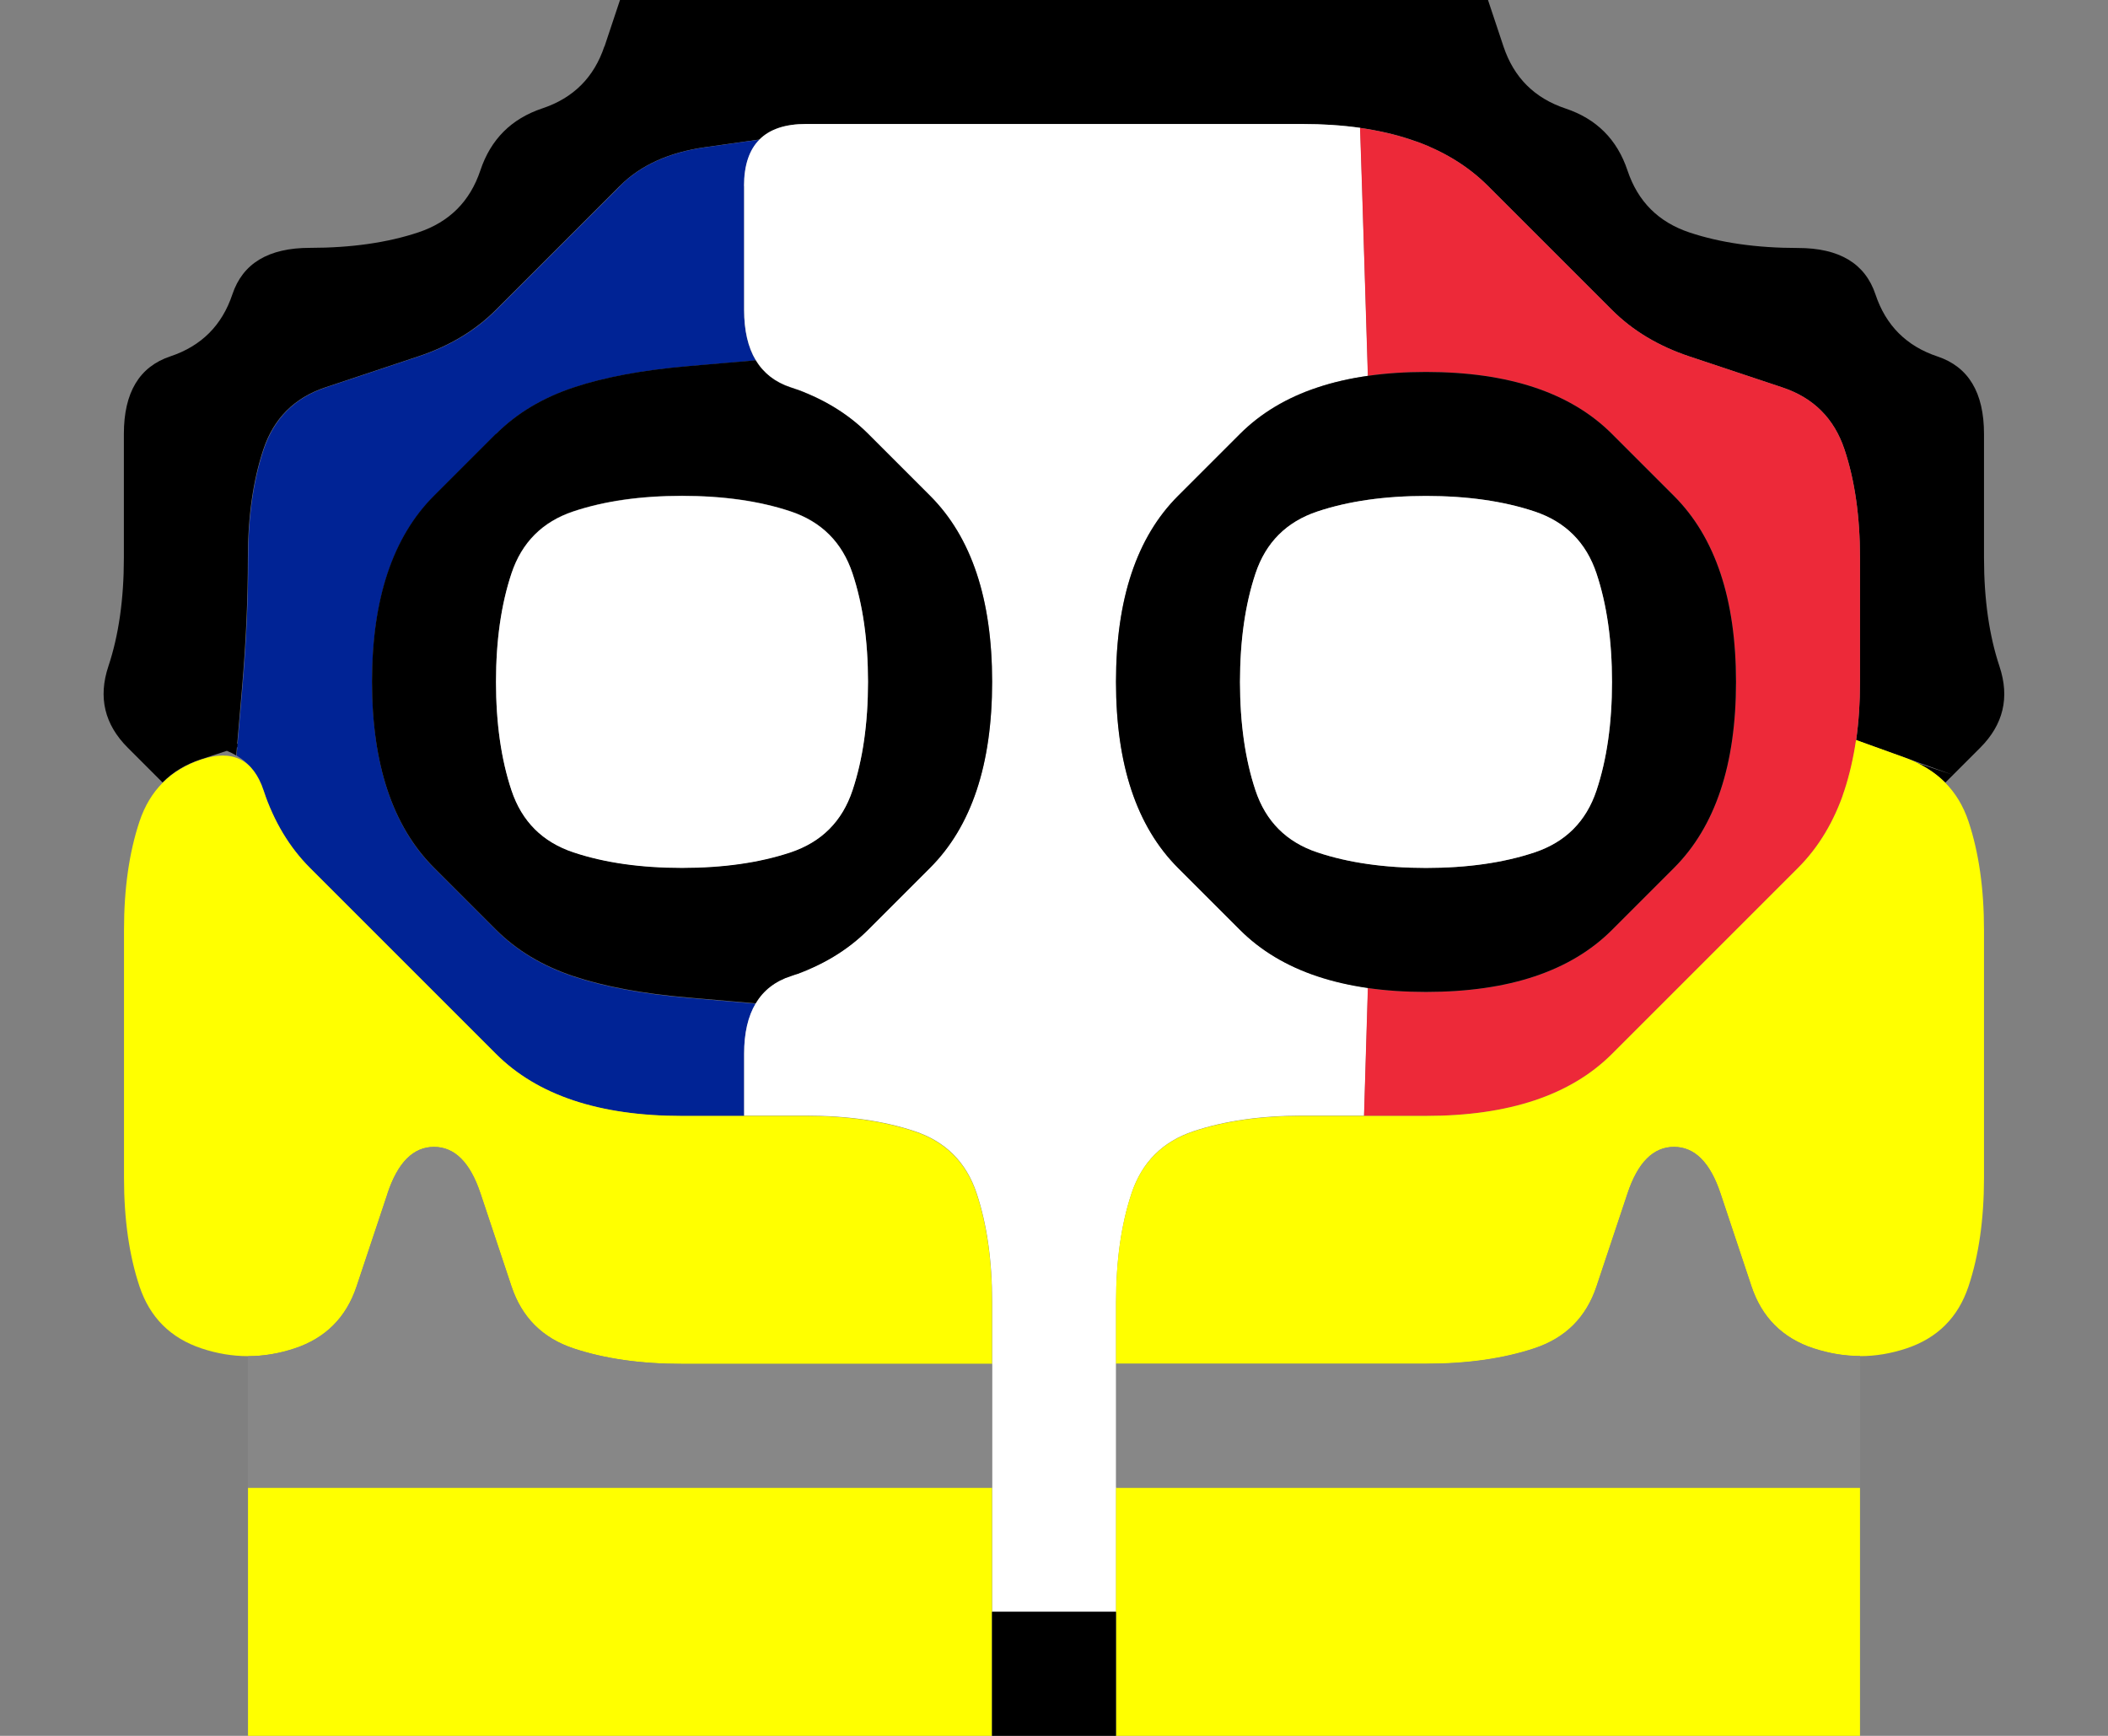 <svg width="17" height="14" version="1.1" viewBox="0 0 17 14" xmlns="http://www.w3.org/2000/svg">
 <rect x="0" y="0" width="17" height="14" fill="#808080" stroke="none"/>
 <g transform="translate(0)">
  <path d="m0 0.5v-0.5h5l-0.125 0.375q-0.125 0.375-0.5 0.5t-0.5 0.5-0.5 0.5-0.875 0.125-0.625 0.375-0.5 0.5-0.375 0.625 0 1-0.125 0.875 0.156 0.656l0.281 0.281 0.125-0.125-0.125 0.125q-0.125 0.125-0.188 0.312l-0.062 0.188 0.188-0.562-0.125 0.375q-0.125 0.375-0.125 0.875t0 1 0 1 0.125 0.875 0.5 0.5l0.375 0.125-0.562-0.188 0.188 0.062q0.188 0.062 0.375 0.062h0.188-0.188v0.531q0 0.531 0 1.031t0 1v0.5h-2v-13.5" fill-opacity="0"/>
  <path d="m4.875 0.375 0.125-0.375h7l0.125 0.375q0.125 0.375 0.5 0.5t0.5 0.5 0.5 0.5 0.875 0.125 0.625 0.375 0.5 0.5 0.375 0.625 0 1 0.125 0.875-0.156 0.656l-0.281 0.281 0.125 0.125-0.125-0.125q-0.125-0.125-0.312-0.188l-0.188-0.062 0.562 0.188-0.781-0.281-0.031 0.219 0.031-0.219q0.031-0.219 0.031-0.469v-0.25 0.75-0.5q0-0.5 0-1t-0.125-0.875-0.5-0.5-0.75-0.25-0.625-0.375-0.5-0.5-0.5-0.5-0.625-0.375-0.875-0.125-1 0-1 0-1 0-1 0h-0.5 0.75-0.25q-0.25 0-0.375 0.125l-0.125 0.125 0.125-0.125-0.438 0.062q-0.438 0.062-0.688 0.312t-0.5 0.5-0.5 0.5-0.625 0.375-0.75 0.25-0.5 0.5-0.125 0.875-0.047 1.047l-0.047 0.547 0.156 0.094-0.156-0.094q-0.156-0.094-0.406-0.094h-0.25 0.75l-0.75 0.25 0.562-0.188-0.188 0.062q-0.188 0.062-0.312 0.188l-0.125 0.125 0.125-0.125-0.281-0.281q-0.281-0.281-0.156-0.656t0.125-0.875 0-1 0.375-0.625 0.5-0.5 0.625-0.375 0.875-0.125 0.5-0.5 0.5-0.5 0.5-0.5"/>
  <path d="m12.125 0.375-0.125-0.375h5v14h-2v-0.5q0-0.5 0-1t0-1.031v-0.531h-0.188 0.188q0.188 0 0.375-0.062l0.188-0.062-0.562 0.188 0.375-0.125q0.375-0.125 0.5-0.5t0.125-0.875 0-1 0-1-0.125-0.875l-0.125-0.375 0.188 0.562-0.062-0.188q-0.062-0.188-0.188-0.312l-0.125-0.125 0.125 0.125 0.281-0.281q0.281-0.281 0.156-0.656t-0.125-0.875 0-1-0.375-0.625-0.5-0.5-0.625-0.375-0.875-0.125-0.5-0.5-0.5-0.5-0.5-0.5" fill-opacity="0"/>
  <g>
   <path d="m5 1.5q0.25-0.25 0.688-0.312l0.438-0.062 0.125-0.125-0.125 0.125q-0.125 0.125-0.125 0.375v0.25-0.75 0.5q0 0.5 0 1v0.5-0.75 0.25q0 0.25 0.094 0.406l0.094 0.156-0.094-0.156-0.547 0.047q-0.547 0.047-0.922 0.172t-0.625 0.375-0.5 0.5-0.375 0.625-0.125 0.875 0.125 0.875 0.375 0.625 0.5 0.5 0.625 0.375 0.922 0.172l0.547 0.047 0.094-0.156-0.094 0.156q-0.094 0.156-0.094 0.406v0.25-0.75 1h-0.5q-0.5 0-0.875-0.125t-0.625-0.375-0.5-0.5-0.5-0.5-0.5-0.5-0.375-0.625l-0.125-0.375 0.188 0.562-0.062-0.188q-0.062-0.188-0.219-0.281l-0.156-0.094 0.156 0.094 0.047-0.547q0.047-0.547 0.047-1.047t0.125-0.875 0.5-0.5 0.75-0.25 0.625-0.375 0.5-0.5 0.5-0.5m0.625 7.5h0.625-0.25q-0.25 0-0.5 0h-0.25 0.375" fill="#002395"/>
   <path d="m6 1.5q0-0.5 0.5-0.5t1 0 1 0 1 0 1 0h0.5-0.75 0.25q0.25 0 0.469 0.031l0.219 0.031-0.219-0.031 0.016 0.484q0.016 0.484 0.031 1l0.016 0.516 0.219-0.031-0.219 0.031q-0.219 0.031-0.406 0.094l-0.188 0.062 0.562-0.188-0.375 0.125q-0.375 0.125-0.625 0.375t-0.5 0.5-0.375 0.625-0.125 0.875 0.125 0.875 0.375 0.625 0.5 0.5 0.625 0.375l0.375 0.125-0.562-0.188 0.188 0.062q0.188 0.062 0.406 0.094l0.219 0.031-0.219-0.031-0.031 1.031h-0.5q-0.5 0-0.875 0.125t-0.5 0.5-0.125 0.875 0 1 0 1v0.5h-1v-0.5q0-0.5 0-1t0-1-0.125-0.875-0.5-0.5-0.875-0.125h-0.5v-0.5q0-0.5 0.375-0.625t0.625-0.375 0.5-0.5 0.375-0.625 0.125-0.875-0.125-0.875-0.375-0.625-0.5-0.5-0.625-0.375-0.375-0.625 0-1m-0.125 7.5h0.875-0.25q-0.25 0-0.5 0h-0.25 0.125m2.125 3.625v0.625-0.25q0-0.25 0-0.5v-0.25 0.375m1 0.5v-0.875 0.25q0 0.25 0 0.5v0.25-0.125m1.625-4.125h0.625-0.25q-0.25 0-0.5 0h-0.25 0.375" fill="#fff"/>
   <path d="m10.984 1.516-0.016-0.484-0.219-0.031 0.219 0.031q0.219 0.031 0.406 0.094l0.188 0.062-0.562-0.188 0.375 0.125q0.375 0.125 0.625 0.375t0.5 0.5 0.5 0.5 0.625 0.375 0.75 0.25 0.5 0.5 0.125 0.875 0 1-0.125 0.875-0.375 0.625-0.5 0.5-0.5 0.5-0.5 0.5-0.625 0.375-0.875 0.125h-0.5l0.031-1.031-0.219-0.031 0.219 0.031q0.219 0.031 0.469 0.031h0.25-0.75 0.5q0.5 0 0.875-0.125t0.625-0.375 0.5-0.5 0.375-0.625 0.125-0.875-0.125-0.875-0.375-0.625-0.5-0.5-0.625-0.375-0.875-0.125h-0.5 0.75-0.25q-0.25 0-0.469 0.031l-0.219 0.031 0.219-0.031-0.016-0.516q-0.016-0.516-0.031-1m-0.109 7.484h0.875-0.25q-0.25 0-0.5 0h-0.25 0.125" fill="#ed2939"/>
   <path d="m4 3.5q0.25-0.25 0.625-0.375t0.922-0.172l0.547-0.047-0.094-0.156 0.094 0.156q0.094 0.156 0.281 0.219l0.188 0.062-0.562-0.188 0.375 0.125q0.375 0.125 0.625 0.375t0.5 0.5 0.375 0.625 0.125 0.875-0.125 0.875-0.375 0.625-0.5 0.5-0.625 0.375l-0.375 0.125 0.562-0.188-0.188 0.062q-0.188 0.062-0.281 0.219l-0.094 0.156 0.094-0.156-0.547-0.047q-0.547-0.047-0.922-0.172t-0.625-0.375-0.5-0.5-0.375-0.625-0.125-0.875 0.125-0.875 0.375-0.625 0.5-0.5m1.5 3.5q0.5 0 0.875-0.125t0.5-0.5 0.125-0.875-0.125-0.875-0.5-0.5-0.875-0.125-0.875 0.125-0.5 0.5-0.125 0.875 0.125 0.875 0.5 0.5 0.875 0.125"/>
   <path d="m10 3.5q0.25-0.25 0.625-0.375t0.875-0.125 0.875 0.125 0.625 0.375 0.5 0.5 0.375 0.625 0.125 0.875-0.125 0.875-0.375 0.625-0.5 0.5-0.625 0.375-0.875 0.125-0.875-0.125-0.625-0.375-0.5-0.5-0.375-0.625-0.125-0.875 0.125-0.875 0.375-0.625 0.5-0.5m1.5 3.5q0.5 0 0.875-0.125t0.5-0.5 0.125-0.875-0.125-0.875-0.5-0.5-0.875-0.125-0.875 0.125-0.5 0.5-0.125 0.875 0.125 0.875 0.5 0.5 0.875 0.125"/>
   <path d="m4.125 4.625q0.125-0.375 0.5-0.5t0.875-0.125 0.875 0.125 0.5 0.5 0.125 0.875-0.125 0.875-0.5 0.5-0.875 0.125-0.875-0.125-0.5-0.5-0.125-0.875 0.125-0.875" fill="#fff"/>
   <path d="m10.125 4.625q0.125-0.375 0.5-0.5t0.875-0.125 0.875 0.125 0.5 0.5 0.125 0.875-0.125 0.875-0.5 0.5-0.875 0.125-0.875-0.125-0.5-0.5-0.125-0.875 0.125-0.875" fill="#fff"/>
   <path d="m1.125 6.625q0.125-0.375 0.5-0.5t0.5 0.25 0.375 0.625 0.5 0.5 0.5 0.5 0.5 0.5 0.625 0.375 0.875 0.125 1 0 0.875 0.125 0.5 0.5 0.125 0.875v0.5h-0.5q-0.5 0-1 0t-1 0-0.875-0.125-0.5-0.5-0.25-0.75-0.375-0.375-0.375 0.375-0.25 0.75-0.5 0.5-0.75 0-0.5-0.5-0.125-0.875 0-1 0-1 0.125-0.875m6.875 4.5v-0.875 0.25q0 0.25 0 0.5v0.25-0.125" fill="#ff0"/>
   <path d="m14.875 6.375 0.125-0.375-0.188 0.562 0.062-0.188q0.062-0.188 0.094-0.406l0.031-0.219-0.031 0.219 0.391 0.141q0.391 0.141 0.516 0.516t0.125 0.875 0 1 0 1-0.125 0.875-0.5 0.5-0.75 0-0.5-0.5-0.25-0.75-0.375-0.375-0.375 0.375-0.25 0.75-0.5 0.5-0.875 0.125-1 0-1 0h-0.5v-0.5q0-0.5 0.125-0.875t0.5-0.5 0.875-0.125 1 0 0.875-0.125 0.625-0.375 0.5-0.5 0.5-0.5 0.5-0.5 0.375-0.625m-5.875 4.25v0.625-0.25q0-0.25 0-0.5v-0.25 0.375" fill="#ff0"/>
   <path d="m3.125 9.625q0.125-0.375 0.375-0.375t0.375 0.375 0.25 0.75 0.5 0.5 0.875 0.125 1 0 1 0h0.5v1h-0.5q-0.5 0-1 0t-1 0-1 0-1 0-1 0h-0.5v-1.062h-0.188 0.188q0.188 0 0.375-0.062l0.188-0.062-0.562 0.188 0.375-0.125q0.375-0.125 0.5-0.5t0.25-0.75m-1.125 2v0.625-0.25q0-0.25 0-0.5v-0.25 0.375m6 0.5v-0.875 0.25q0 0.25 0 0.5v0.25-0.125m0-0.75v-0.625 0.25q0 0.25 0 0.5v0.25-0.375" fill="#878787"/>
   <path d="m13.125 9.625q0.125-0.375 0.375-0.375t0.375 0.375 0.25 0.75 0.5 0.5l0.375 0.125-0.562-0.188 0.188 0.062q0.188 0.062 0.375 0.062h0.188-0.188v1.062h-0.5q-0.5 0-1 0t-1 0-1 0-1 0-1 0h-0.5v-1h0.5q0.5 0 1 0t1 0 0.875-0.125 0.5-0.5 0.25-0.75m-4.125 1.25v0.875-0.25q0-0.25 0-0.5v-0.25 0.125m0 0.75v0.625-0.25q0-0.25 0-0.5v-0.25 0.375m6 0.5v-0.875 0.25q0 0.25 0 0.5v0.25-0.125" fill="#878787"/>
   <path d="m2 12.5v-0.5h0.5q0.5 0 1 0t1 0 1 0 1 0 1 0h0.5v0.5q0 0.5 0 1v0.5h-6v-0.5q0-0.5 0-1m6-0.125v-0.625 0.25q0 0.25 0 0.5v0.25-0.375m-6-0.5v0.875-0.25q0-0.25 0-0.5v-0.25 0.125" fill="#ff0"/>
   <path d="m9 12.5v-0.5h0.5q0.5 0 1 0t1 0 1 0 1 0 1 0h0.5v0.5q0 0.5 0 1v0.5h-6v-0.5q0-0.5 0-1m6-0.125v-0.625 0.25q0 0.25 0 0.5v0.25-0.375m-6-0.5v0.875-0.25q0-0.25 0-0.5v-0.25 0.125" fill="#ff0"/>
   <path d="m8 13.5v-0.5h1v1h-1v-0.5m1-0.125v-0.625 0.25q0 0.25 0 0.5v0.25-0.375m-1-0.5v0.875-0.25q0-0.25 0-0.5v-0.25 0.125"/>
  </g>
 </g>
</svg>
